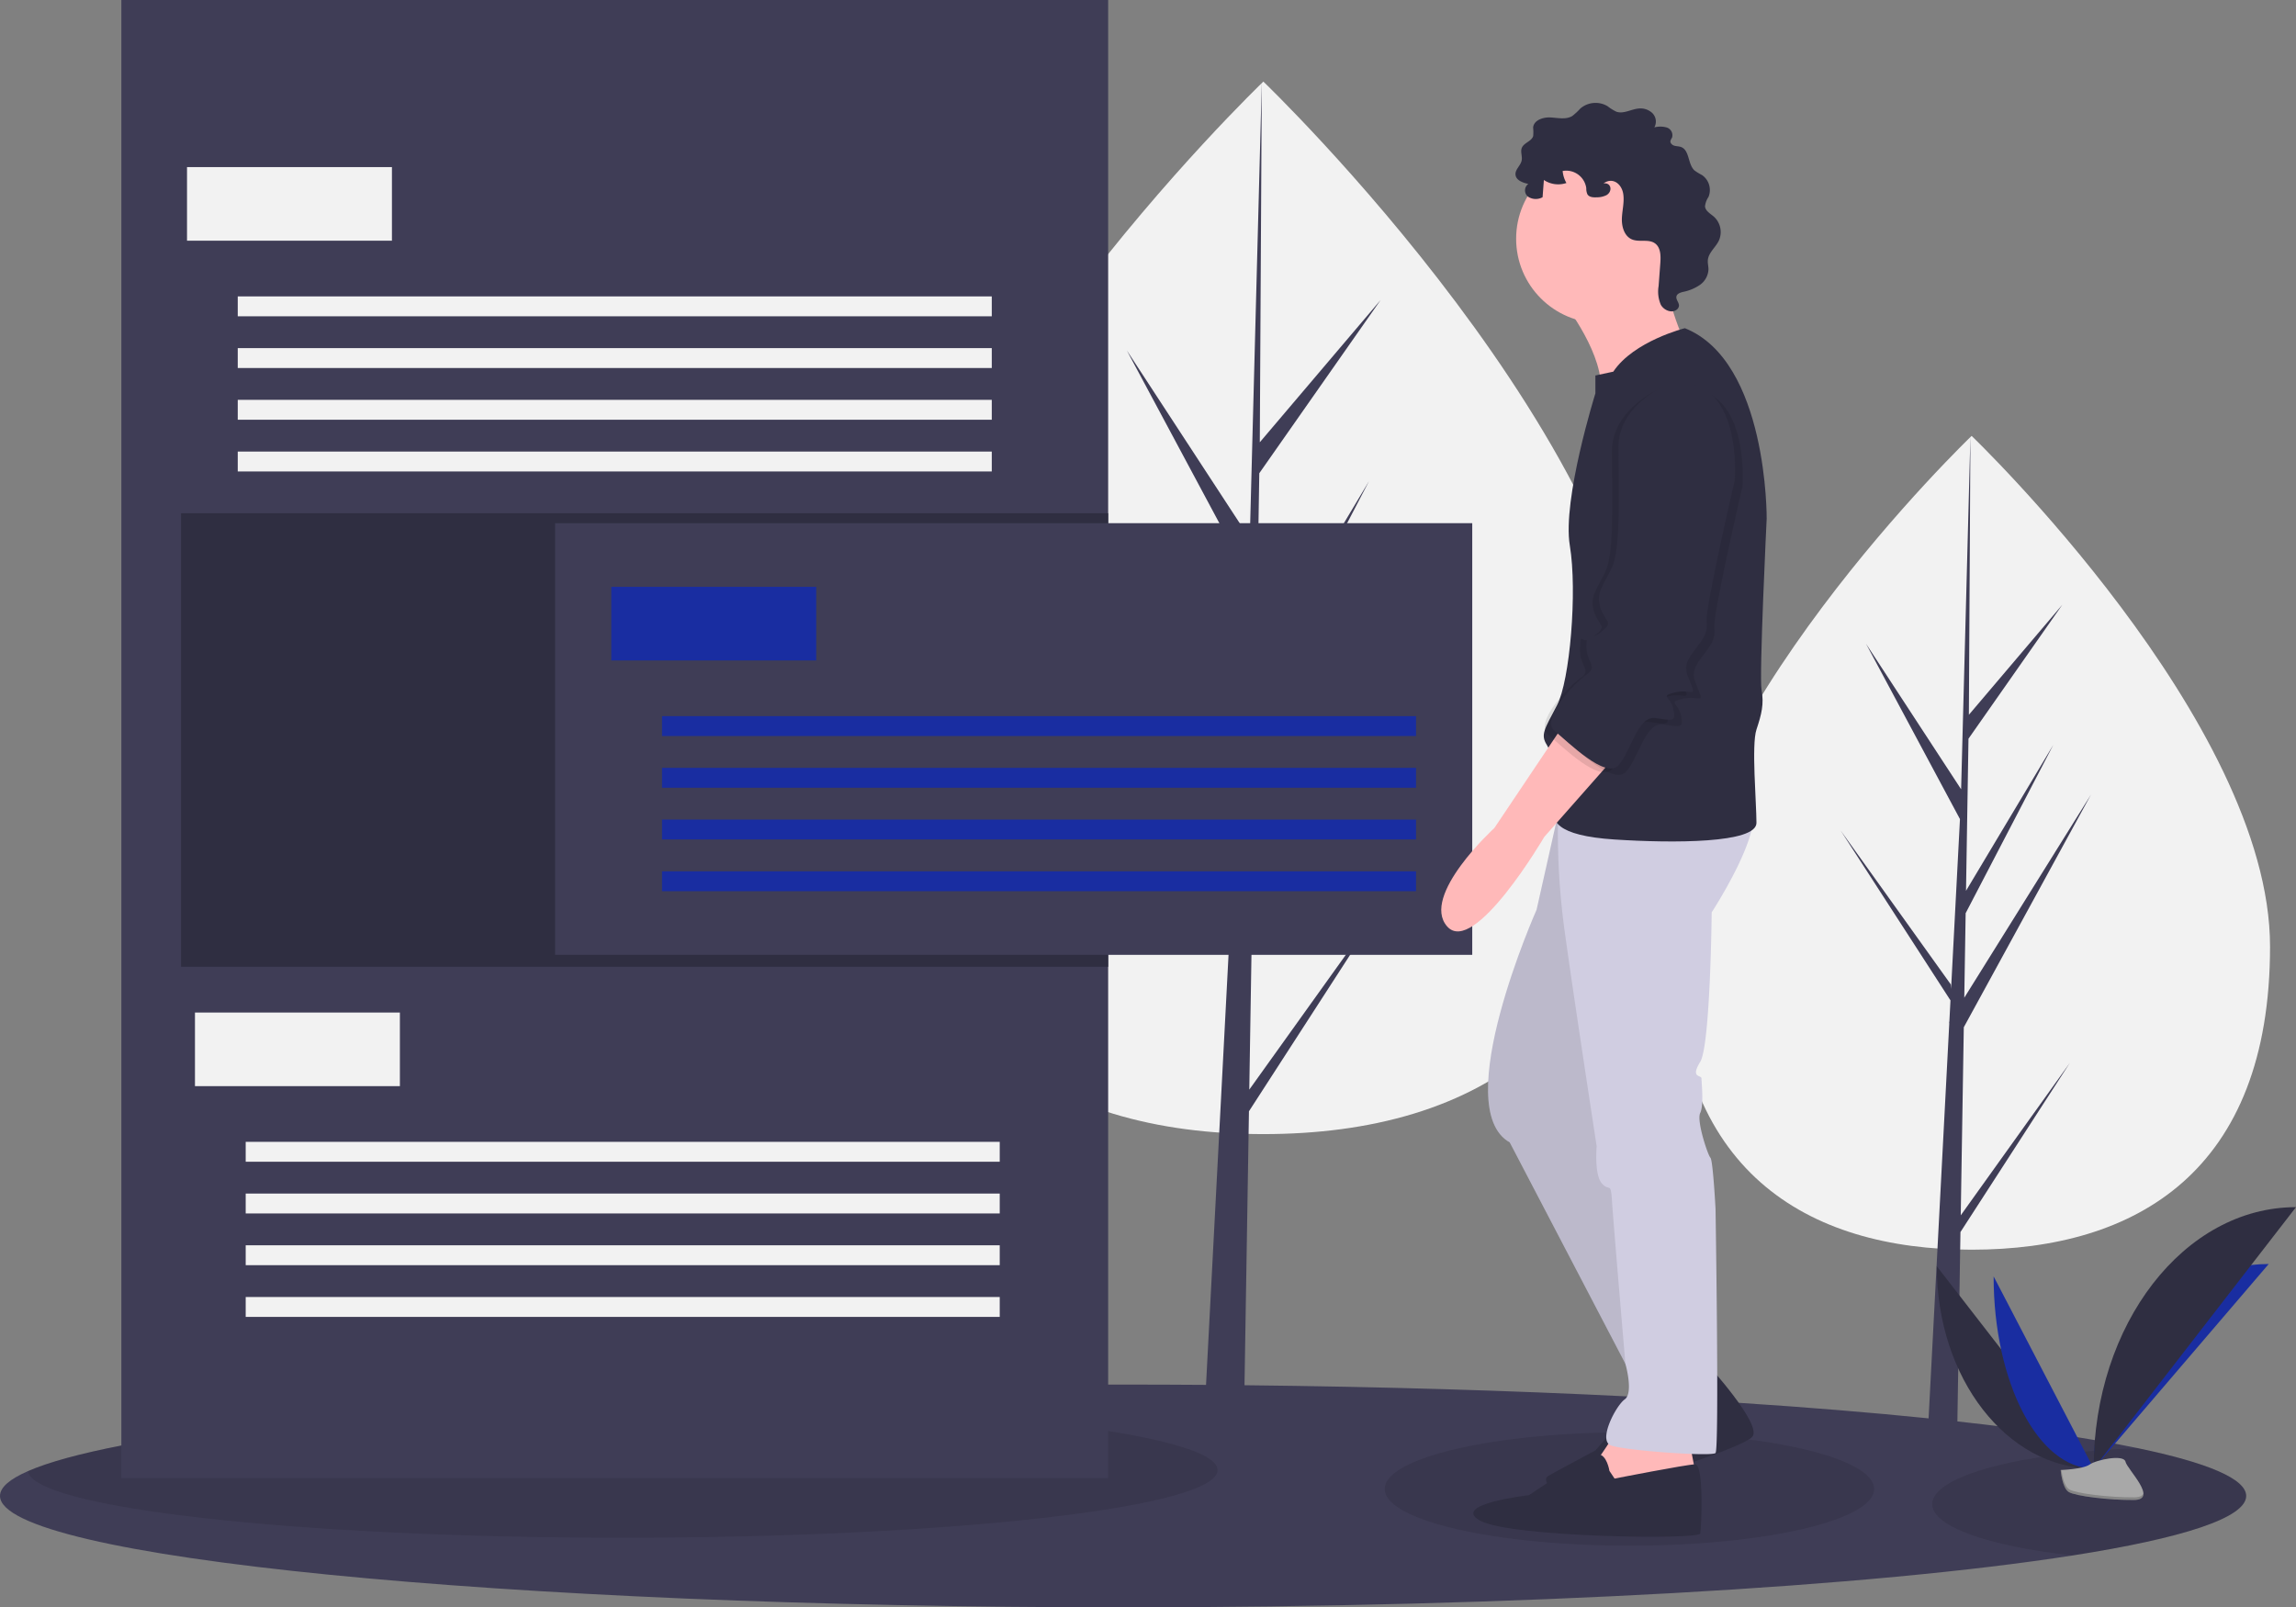 <svg xmlns="http://www.w3.org/2000/svg" width="519.574" height="363.779" viewBox="0 0 519.574 363.779"><rect x="0" y="0" width="519.574" height="363.779" fill="#808080" stroke="none"/><defs><style>.a{fill:#f2f2f2;}.b{fill:#3f3d56;}.c{opacity:0.1;}.d{fill:#2f2e41;}.e{fill:#192da1;}.f{fill:#ffb9b9;}.g{fill:#d0cde1;}.h{fill:#a8a8a8;}.i{opacity:0.2;}</style></defs><path class="a" d="M977.755,395.593c0,50.86-30.235,68.618-67.533,68.618s-67.533-17.758-67.533-68.618,67.533-115.562,67.533-115.562S977.755,344.733,977.755,395.593Z" transform="translate(-464.055 -181.376)"/><path class="b" d="M877.787,377.859l.691-42.566,28.784-52.659-28.676,45.982.311-19.139,19.838-38.1L878.98,304.413h0l.559-34.423,21.243-30.331-21.155,24.918.35-63.118-2.2,83.557.18-3.447-21.6-33.059,21.252,39.676L875.6,326.63l-.06-1.021-24.9-34.79,24.823,38.395-.252,4.807-.045.073.021.395-5.106,97.536h6.822l.818-50.379,24.762-38.3Z" transform="translate(-434.08 -102.804)"/><path class="a" d="M649.627,265.741c0,65.779-39.1,88.747-87.343,88.747s-87.342-22.968-87.342-88.747,87.343-149.46,87.343-149.46S649.627,199.962,649.627,265.741Z" transform="translate(-276.395 -97.815)"/><path class="b" d="M540.721,265.853l.894-55.051L578.843,142.7l-37.087,59.47.4-24.753,25.657-49.274-25.551,42.723h0l.723-44.52,27.474-39.228L543.1,119.342l.452-81.633-2.84,108.068.234-4.458L513.014,98.563,540.5,149.877,537.9,199.6l-.077-1.32-32.2-44.994,32.1,49.657-.326,6.218-.058.094.026.51-6.6,126.146h8.822l1.059-65.157,32.026-49.535Z" transform="translate(-258.014 -19.243)"/><path class="b" d="M577.8,743.667c0,4.951-14.388,9.574-39.245,13.467-45.043,7.062-124.458,11.748-214.907,11.748-140.359,0-254.147-11.288-254.147-25.215,0-1.924,2.184-3.81,6.322-5.612,4.667-2.042,11.826-3.986,21.141-5.8,19.2-3.746,47.57-6.949,82.172-9.329,40.166-2.757,88.739-4.4,141.138-4.461q1.682-.007,3.374,0,9.468,0,18.77.069,4.371.029,8.7.078c30.861.328,60.067,1.2,86.609,2.527,1.185.059,2.365.122,3.54.181.4.02.8.044,1.2.064.108,0,.216.01.323.02q7.823.411,15.3.877,2.454.147,4.863.309c15.607,1.014,30.014,2.194,42.972,3.521q3.32.338,6.513.69c16.4,1.8,30.2,3.839,40.836,6.058C569,736.126,577.8,739.794,577.8,743.667Z" transform="translate(-69.5 -405.103)"/><ellipse class="c" cx="55.377" cy="12.831" rx="55.377" ry="12.831" transform="translate(313.352 324.158)"/><path class="c" d="M1033.431,758.666c0,4.951-14.387,9.574-39.245,13.467-18.795-2.052-31.806-6.484-31.806-11.616,0-6.391,20.156-11.689,46.536-12.669C1024.636,751.124,1033.431,754.792,1033.431,758.666Z" transform="translate(-525.133 -420.101)"/><path class="c" d="M351.621,742.035c0,8.455-60.271,15.307-134.615,15.307-73.647,0-133.481-6.722-134.6-15.069,14.294-6.24,51.928-11.6,103.312-15.132,10.04-.27,20.516-.414,31.286-.414C291.35,726.728,351.621,733.58,351.621,742.035Z" transform="translate(-76.087 -409.323)"/><rect class="b" width="223.308" height="334.512" transform="translate(27.463)"/><rect class="d" width="209.802" height="102.65" transform="translate(40.97 116.156)"/><rect class="b" width="207.551" height="97.697" transform="translate(125.611 118.407)"/><rect class="e" width="46.373" height="16.658" transform="translate(138.33 132.815)"/><rect class="e" width="170.633" height="4.502" transform="translate(149.81 162.079)"/><rect class="e" width="170.633" height="4.502" transform="translate(149.81 173.784)"/><rect class="e" width="170.633" height="4.502" transform="translate(149.81 185.49)"/><rect class="e" width="170.633" height="4.502" transform="translate(149.81 197.196)"/><rect class="a" width="46.373" height="16.658" transform="translate(42.321 37.818)"/><rect class="a" width="170.633" height="4.502" transform="translate(53.801 67.083)"/><rect class="a" width="170.633" height="4.502" transform="translate(53.801 78.788)"/><rect class="a" width="170.633" height="4.502" transform="translate(53.801 90.494)"/><rect class="a" width="170.633" height="4.502" transform="translate(53.801 102.2)"/><rect class="a" width="46.373" height="16.658" transform="translate(44.121 229.161)"/><rect class="a" width="170.633" height="4.502" transform="translate(55.602 258.426)"/><rect class="a" width="170.633" height="4.502" transform="translate(55.602 270.131)"/><rect class="a" width="170.633" height="4.502" transform="translate(55.602 281.837)"/><rect class="a" width="170.633" height="4.502" transform="translate(55.602 293.543)"/><path class="f" d="M792.563,204.221s9.257,11.861,8.1,20.25S819.756,212.9,819.756,212.9s-6.943-14.464-3.182-21.407S792.563,204.221,792.563,204.221Z" transform="translate(-438.476 -135.438)"/><path class="d" d="M820.558,709.342s12.15,13.307,10.125,16.2-37.607,13.886-41.657,13.307-6.075-3.471-4.628-4.339,10.7-5.786,10.7-5.786l7.811-8.968s5.786-3.182,5.786-4.918S820.558,709.342,820.558,709.342Z" transform="translate(-434.071 -400.452)"/><path class="f" d="M810.954,739.469s-4.628,7.521-5.5,7.811,4.339,10.7,4.339,10.7l12.15-3.76,6.653-5.5-1.446-7.521Z" transform="translate(-445.006 -415.825)"/><path class="g" d="M773.9,446.464l-5.786,25.746s-19.961,44.839-6.075,52.65l30.375,58.146,16.2-7.232-27.193-59.593,12.439-68.561Z" transform="translate(-420.394 -266.306)"/><path class="c" d="M773.9,446.464l-5.786,25.746s-19.961,44.839-6.075,52.65l30.375,58.146,16.2-7.232-27.193-59.593,12.439-68.561Z" transform="translate(-420.394 -266.306)"/><path class="g" d="M792.4,452.926h-2.935a163.563,163.563,0,0,0,1.489,26.614c2.025,14.754,7.232,48.6,7.232,48.6s-.578,6.364,1.157,8.389,2.025-.578,2.314,4.05,3.037,36.81,3.037,36.81,1.88,6.583-.145,8.03-6.075,9.257-3.182,10.414,22.854,2.6,23.721,1.736,0-55.254,0-55.254-.578-10.993-1.157-11.571-3.182-8.389-2.314-10.125.289-6.943.289-7.811-2.6,0-.289-3.761,2.6-33.846,2.6-33.846,12.439-19.093,8.679-24.011Z" transform="translate(-436.868 -268.718)"/><circle class="f" cx="19.093" cy="19.093" r="19.093" transform="translate(343.094 34.937)"/><path class="d" d="M814.819,230.255s-11.572,2.893-16.2,9.836l-4.05.868v4.05s-7.521,24.011-5.786,34.425,0,30.664-2.893,36.161-3.761,6.654-2.314,8.968,3.471,10.125,2.025,13.6,0,6.943,13.307,7.811,32.111.868,32.111-3.761-1.157-17.646,0-21.118,1.736-5.786,1.157-8.968,1.157-38.764,1.157-38.764S833.623,237.776,814.819,230.255Z" transform="translate(-433.54 -155.976)"/><path class="f" d="M763.448,412.792l-15.911,23.721s-16.779,15.332-10.7,22.275,21.986-20.25,21.986-20.25l17.357-19.672Z" transform="translate(-409.362 -249.123)"/><path class="d" d="M781.127,754.454s-.579-3.761-2.6-3.761-15.622,9.257-15.622,9.257-17.936,2.025-10.993,5.786,49.468,4.339,49.757,2.893.868-15.71-1.157-15.666-18.225,3.227-18.225,3.227Z" transform="translate(-416.916 -421.553)"/><path class="d" d="M790.408,147a4.789,4.789,0,0,1-2.182.493c-.78.044-1.712,0-2.127-.666a3.049,3.049,0,0,1-.266-1.389,4.577,4.577,0,0,0-5.349-3.9,6.585,6.585,0,0,0,.852,2.715,5.806,5.806,0,0,1-5.1-.679l-.294,3.9a3.18,3.18,0,0,1-3.272-.11,1.813,1.813,0,0,1,.046-2.9c-1.264-.264-2.811-.83-2.9-2.118-.085-1.176,1.163-2.036,1.393-3.192.188-.943-.329-1.967.036-2.856.481-1.168,2.225-1.468,2.575-2.681a10.542,10.542,0,0,0-.017-1.919c.16-1.676,2.268-2.372,3.949-2.277s3.516.542,4.944-.35a14.338,14.338,0,0,0,1.785-1.669,5.3,5.3,0,0,1,6.155-.535,10.457,10.457,0,0,0,2.02,1.259c1.543.523,3.153-.467,4.766-.695a3.96,3.96,0,0,1,3.32.962,2.717,2.717,0,0,1,.495,3.274,5.322,5.322,0,0,1,2.842.04A1.834,1.834,0,0,1,805.232,134a2.964,2.964,0,0,0-.36.735c-.084.5.4.935.892,1.08s1.022.118,1.5.293c1.983.726,1.507,3.9,3.068,5.318a12.446,12.446,0,0,0,1.692,1.035,4.116,4.116,0,0,1,1.452,4.973,4.56,4.56,0,0,0-.774,2.111c.089,1.062,1.227,1.644,2.026,2.35a4.713,4.713,0,0,1,1.1,5.411c-.734,1.532-2.325,2.693-2.486,4.384-.07.735.151,1.469.138,2.207a4.548,4.548,0,0,1-1.955,3.434,10.167,10.167,0,0,1-3.753,1.561c-.631.151-1.383.387-1.536,1.017-.181.747.653,1.427.566,2.191a1.271,1.271,0,0,1-.51.826c-1.129.883-2.914.126-3.6-1.13a7.514,7.514,0,0,1-.495-4.206l.389-5.195c.121-1.616.109-3.536-1.208-4.48-1.457-1.044-3.578-.2-5.226-.9-1.717-.735-2.332-2.885-2.263-4.751s.6-3.735.3-5.577c-.381-2.283-2.411-3.817-4.461-2.338C791.521,144.1,791.832,146.167,790.408,147Z" transform="translate(-426.863 -102.839)"/><path class="c" d="M816.615,258.448s-11.572,4.629-11.572,14.464.578,22.854-1.446,27.193-3.761,5.786-2.6,9.257,3.182,2.893,0,5.5-2.893-1.736-3.182,2.6,2.893,4.918,0,6.943-10.414,10.125-7.232,12.729,11.572,10.993,14.464,7.811,4.339-11.282,8.389-10.7,4.629.868,4.05-2.025-3.182-2.893.289-3.761,4.918,1.157,3.761-1.736-2.025-4.05.289-7.232,3.471-4.05,3.182-7.232,6.364-31.821,6.364-31.821S833.393,256.134,816.615,258.448Z" transform="translate(-437.07 -170.283)"/><path class="c" d="M810.116,257.267s-11.571,4.629-11.571,14.464.579,22.854-1.446,27.193-3.761,5.786-2.6,9.257,3.182,2.893,0,5.5-2.893-1.736-3.182,2.6,2.893,4.918,0,6.943-10.414,10.125-7.232,12.729,11.571,10.993,14.464,7.811,4.339-11.282,8.389-10.7,4.629.868,4.05-2.025-3.182-2.893.289-3.761,4.918,1.157,3.761-1.736-2.025-4.05.289-7.232,3.472-4.05,3.182-7.232,6.364-31.821,6.364-31.821S826.895,254.953,810.116,257.267Z" transform="translate(-433.755 -169.68)"/><path class="d" d="M813.07,255.5S801.5,260.124,801.5,269.959s.579,22.854-1.446,27.193-3.761,5.786-2.6,9.257,3.182,2.893,0,5.5-2.893-1.736-3.182,2.6,2.893,4.918,0,6.943-10.414,10.125-7.232,12.729,11.572,10.993,14.464,7.811,4.339-11.282,8.389-10.7,4.629.868,4.05-2.025-3.182-2.893.289-3.761,4.918,1.157,3.761-1.736-2.025-4.05.289-7.232,3.471-4.05,3.182-7.232,6.364-31.821,6.364-31.821S829.849,253.181,813.07,255.5Z" transform="translate(-435.262 -168.776)"/><path class="d" d="M964.5,663.787c0,25.31,15.878,45.79,35.5,45.79" transform="translate(-526.215 -377.205)"/><path class="e" d="M1036.99,709.041c0-25.594,17.719-46.3,39.616-46.3" transform="translate(-563.206 -376.669)"/><path class="e" d="M990.766,668.472c0,24.042,10.125,43.5,22.638,43.5" transform="translate(-539.618 -379.596)"/><path class="d" d="M1036.99,695.637c0-32.7,20.48-59.167,45.79-59.167" transform="translate(-563.206 -363.265)"/><path class="h" d="M1021.74,755.118s5.035-.155,6.552-1.236,7.744-2.371,8.121-.638,7.566,8.618,1.882,8.664-13.207-.885-14.722-1.808S1021.74,755.118,1021.74,755.118Z" transform="translate(-555.424 -422.423)"/><path class="i" d="M1038.4,764.133c-5.684.046-13.207-.885-14.722-1.808-1.153-.7-1.613-3.223-1.767-4.386l-.168.007s.319,4.06,1.833,4.983,9.037,1.854,14.721,1.808c1.641-.013,2.208-.6,2.177-1.462C1040.25,763.8,1039.623,764.124,1038.4,764.133Z" transform="translate(-555.428 -425.251)"/></svg>